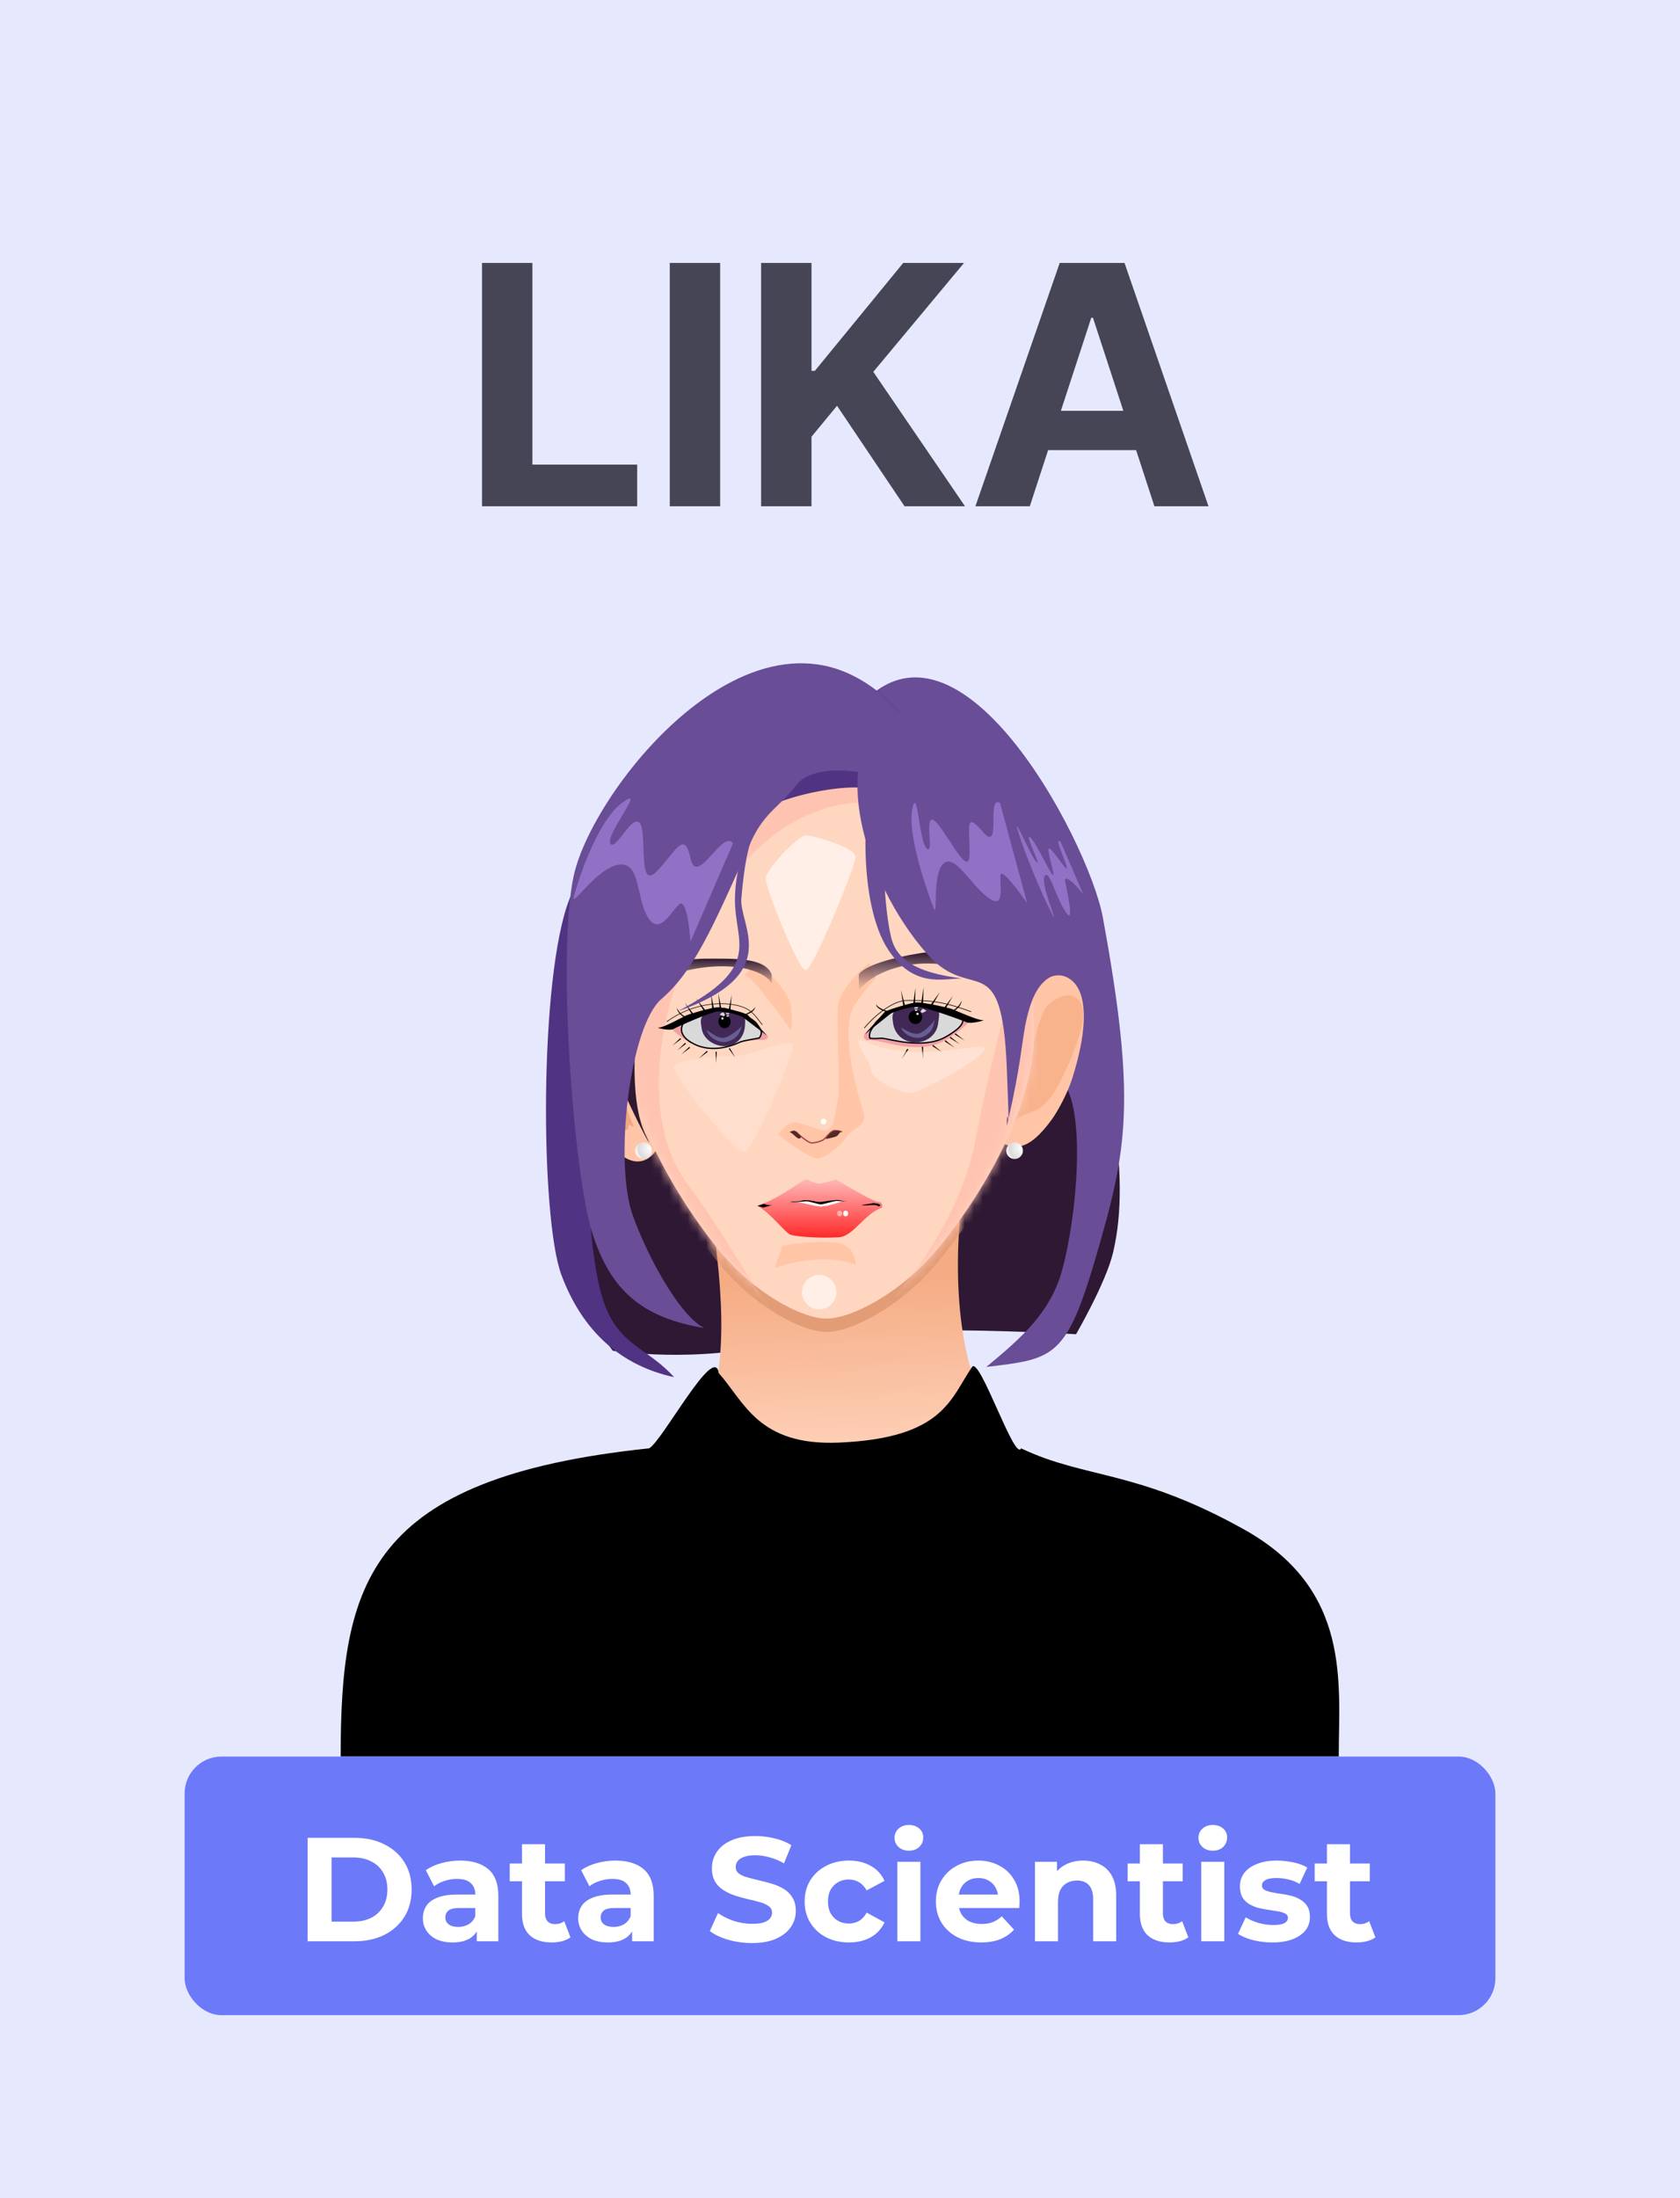 <svg width="182" height="238" viewBox="0 0 182 238" fill="none" xmlns="http://www.w3.org/2000/svg">
<rect width="182" height="238" fill="#E6E9FE"/>
<path d="M52.219 54.815H69.029V50.303H57.677V28.472H52.219V54.815ZM78.016 28.472H72.559V54.815H78.016V28.472ZM82.455 54.815H87.913V47.283L90.678 43.935L97.992 54.815H104.541L94.608 40.261L104.432 28.472H97.846L88.277 40.151H87.913V28.472H82.455V54.815ZM111.563 54.815L113.546 48.738H123.079L125.062 54.815H130.92L121.824 28.472H114.801L105.669 54.815H111.563ZM114.929 44.481L118.222 34.403H118.403L121.696 44.481H114.929Z" fill="#464555"/>
<path d="M66.4 146.253C66.4 146.253 54.004 131.865 62.367 95.763C76.361 88.159 115.413 88.629 116.571 95.762C119.979 116.75 122.645 126.854 120.585 135.607C119.816 138.877 116.571 144.462 116.571 144.462C116.571 144.462 93.106 143.038 84.421 145.347C75.603 147.691 66.4 146.253 66.4 146.253Z" fill="#2E1833"/>
<path d="M76.529 125.644C85.044 122.907 105.594 119.649 104.864 124.759C104.483 127.421 102.617 137.865 104.864 147.116C106.928 155.619 114.601 162.833 125.891 165.932C120.52 168.764 103.768 187.021 88.705 186.076C69.626 184.878 52.319 163.94 53.951 163.94C55.566 163.94 75.105 160.663 77.413 150.658C79.278 142.574 77.045 132.835 76.529 125.644Z" fill="url(#paint0_linear_1504_16155)"/>
<mask id="mask0_1504_16155" style="mask-type:alpha" maskUnits="userSpaceOnUse" x="53" y="122" width="73" height="65">
<path d="M76.537 125.644C85.052 122.907 105.601 119.649 104.871 124.759C104.491 127.421 102.625 137.865 104.871 147.116C106.936 155.619 114.609 162.833 125.899 165.932C120.527 168.764 103.776 187.021 88.713 186.076C69.634 184.878 52.327 163.94 53.958 163.94C55.574 163.94 75.113 160.663 77.421 150.658C79.285 142.574 77.053 132.835 76.537 125.644Z" fill="url(#paint1_linear_1504_16155)"/>
</mask>
<g mask="url(#mask0_1504_16155)">
<path d="M112.026 113.467C112.026 120.548 107.296 129.798 101.493 136.771C97.628 141.416 92.256 144.214 89.548 144.214C86.839 144.214 81.654 141.435 77.867 136.771C71.993 129.536 67.18 119.717 67.18 112.19C67.18 94.042 75.765 79.824 89.548 79.824C103.33 79.824 112.026 95.319 112.026 113.467Z" fill="#E29C76"/>
</g>
<path d="M134.779 165.601C123.101 159.083 117.602 160.142 110.62 156.816C109.934 158.312 106.122 146.819 105.307 148.004C102.964 151.411 102.251 155.702 90.918 156.194C82.11 156.577 80.639 151.752 77.858 148.668C77.415 145.347 71.719 156.111 70.311 156.816C39.792 160.007 36.906 171.447 36.906 190.186H145.031C145.031 182.243 146.457 172.119 134.779 165.601Z" fill="black"/>
<ellipse rx="4.899" ry="10.608" transform="matrix(-0.847 0.531 0.269 0.963 67.346 115.212)" fill="#FFC5A6"/>
<path d="M95.302 85.646C94.379 83.908 96.75 79.038 98.052 76.82C107.591 67.993 114.653 96.306 117.98 100.651C121.306 104.997 117.164 106.456 115.569 106.049C114.824 105.859 114.57 108.922 113.94 112.024C113.221 115.566 110.646 120.986 110.646 120.986C110.646 120.986 111.936 107.475 110.646 102.858C109.356 98.241 96.456 87.819 95.302 85.646Z" fill="#2E1833"/>
<path d="M110.798 93.09C108.757 90.628 102.874 88.204 101.082 87.458C99.289 86.712 96.788 84.871 94.898 85.629L91.799 78.196C102.716 61.978 117.924 90.916 119.468 99.304C123.14 119.254 122.081 124.539 118.803 135.828C115.526 147.118 114.196 147.118 106.853 148.003C110.584 144.904 113.754 142.186 115.041 137.599C116.649 131.865 117.731 119.998 115.041 117.013C112.351 114.027 116.078 99.458 110.798 93.09Z" fill="#694D97"/>
<path d="M116.151 116.792C115.669 118.304 114.618 120.29 113.938 121.219C112.087 123.748 110.552 124.696 108.847 123.876C106.514 122.754 106.303 119.578 108.097 113.955C109.89 108.332 113.234 104.683 115.567 105.804C117.899 106.926 117.945 111.169 116.151 116.792Z" fill="#FFC5A6"/>
<path d="M111.954 120.332C113.789 119.646 114.844 117.186 115.649 115.448C116.023 114.639 117.756 110.741 117.265 109.042C116.912 107.822 115.649 107.05 113.594 108.742C112.929 109.142 111.774 112.775 111.732 115.019C111.691 117.264 109.141 121.798 109.739 121.439C111.001 120.68 110.118 121.017 111.954 120.332Z" fill="#F8B38D"/>
<path d="M63.743 115.281C63.205 113.881 63.162 107.986 64.977 108.658C65.487 109.073 67.325 115.627 67.453 117.862C67.582 120.097 69.004 122.362 68.545 121.989C67.575 121.202 68.682 122.892 67.29 122.163C65.898 121.434 64.415 117.031 63.743 115.281Z" fill="#EFA882"/>
<path d="M112.018 112.023C112.018 119.104 107.289 128.354 101.486 135.327C97.62 139.972 92.248 142.771 89.54 142.771C86.832 142.771 81.647 139.991 77.859 135.327C71.985 128.092 67.172 118.274 67.172 110.747C67.172 92.599 75.757 78.381 89.54 78.381C103.322 78.381 112.018 93.876 112.018 112.023Z" fill="#FFD6C0"/>
<mask id="mask1_1504_16155" style="mask-type:alpha" maskUnits="userSpaceOnUse" x="67" y="78" width="46" height="65">
<path d="M112.018 112.02C112.018 119.1 107.289 128.35 101.486 135.323C97.62 139.968 92.248 142.767 89.54 142.767C86.832 142.767 81.647 139.987 77.859 135.323C71.985 128.088 67.172 118.27 67.172 110.743C67.172 92.595 75.757 78.377 89.54 78.377C103.322 78.377 112.018 93.872 112.018 112.02Z" fill="#FFD6C0"/>
</mask>
<g mask="url(#mask1_1504_16155)">
<g filter="url(#filter0_f_1504_16155)">
<path d="M86.822 144.483C84.242 144.754 79.016 134.084 74.635 128.425C66.488 117.901 74.771 94.375 86.822 88.57C94.349 84.945 98.093 88.095 100.402 90.539C102.158 89.586 100.56 84.57 100.402 83.512C99.702 83.701 95.508 77.721 88.18 78.012C79.751 78.348 68.063 84.992 67.54 85.82C66.318 87.755 68.117 131.209 70.018 136.267C71.919 141.325 84.887 149.235 91.439 149.914C97.991 150.593 105.935 142.14 109.194 139.017C111.801 136.518 112.929 117.222 113.166 107.887L110.688 99.264C110.507 104.186 107.218 114.907 105.698 123.299C103.797 133.789 95.004 143.226 92.254 144.483C89.504 145.739 89.403 144.211 86.822 144.483Z" fill="#FFC4B1"/>
</g>
</g>
<path d="M69.898 122.777C68.341 119.519 68.685 113.386 69.052 110.727C67.889 110.641 65.619 111.039 65.848 113.315C66.134 116.159 71.843 126.85 69.898 122.777Z" fill="#2E1833"/>
<path d="M85.684 108.952C85.528 107.518 83.243 105.202 82.12 104.223C81.458 104.698 80.289 105.67 80.911 105.756C81.533 105.842 84.352 109.651 85.684 111.544C85.749 111.278 85.839 110.386 85.684 108.952Z" fill="#FFC5A6"/>
<path d="M91.602 134.878C90.385 134.103 86.176 134.613 84.71 134.878C84.667 135.692 83.587 137.495 84.167 137.254C85.796 136.575 89.972 135.76 92.738 136.974C92.571 136.757 92.818 135.652 91.602 134.878Z" fill="#FFC5A6"/>
<path d="M90.761 109.096C90.863 107.276 93.07 105.118 94.161 104.266L94.888 105.916C94.752 105.983 94.109 106.648 92.621 108.774C90.761 111.43 93.113 119.119 93.562 120.488C94.011 121.856 92.185 122.245 91.586 123.211C90.987 124.177 89.521 125.244 88.709 125.425C88.058 125.57 85.393 123.842 84.281 122.768C84.752 122.393 85.269 121.615 85.971 121.534C86.848 121.434 88.793 122.541 89.585 122.38C90.376 122.219 90.504 120.307 90.761 119.119C91.017 117.932 90.632 111.37 90.761 109.096Z" fill="#FFC5A6"/>
<path d="M86.234 122.549C86.416 122.767 87.552 123.745 87.915 123.745C88.36 123.745 88.769 123.618 89.154 123.432C89.358 123.332 89.847 122.674 90.079 122.549C90.325 122.416 90.26 122.4 90.604 122.418C90.879 122.433 91.123 122.512 91.211 122.549" stroke="#A0464E" stroke-width="0.143"/>
<path d="M85.51 122.591C85.49 122.601 85.47 122.61 85.453 122.618C85.47 122.603 85.49 122.594 85.51 122.591C85.694 122.498 85.997 122.319 86.2 122.482C86.426 122.663 86.698 122.944 86.781 123.08C86.776 123.118 86.705 123.342 86.466 123.251C86.191 123.147 85.747 122.545 85.51 122.591Z" fill="#532929"/>
<path d="M90.148 122.536C90.45 122.319 90.982 122.445 91.211 122.536C90.939 122.468 90.928 122.932 90.53 123.067C90.211 123.175 89.447 123.347 89.44 123.301C89.551 123.139 89.847 122.752 90.148 122.536Z" fill="#532929"/>
<path d="M93.039 107.296V105.49C93.703 104.584 96.36 103.728 99.728 103.195C103.096 102.661 106.943 104.683 109.036 106.255L109.045 106.267C109.416 106.773 109.67 107.12 109.036 106.768C100.315 101.928 94.117 105.45 93.039 107.296Z" fill="url(#paint2_linear_1504_16155)"/>
<path d="M83.602 106.474V105.503C82.855 103.661 79.618 103.797 76.506 103.797C73.247 103.797 71.064 104.926 69.158 106.474C68.816 106.979 68.55 107.28 69.158 106.979C76.744 103.228 82.62 104.656 83.602 106.474Z" fill="url(#paint3_linear_1504_16155)"/>
<ellipse cx="109.914" cy="124.586" rx="0.904" ry="0.904" transform="rotate(1.806 109.914 124.586)" fill="url(#paint4_radial_1504_16155)"/>
<ellipse cx="69.719" cy="124.586" rx="0.904" ry="0.904" transform="rotate(1.806 69.719 124.586)" fill="url(#paint5_radial_1504_16155)"/>
<path d="M97.872 109.095C96.534 109.245 94.542 111.138 93.668 112.043C93.388 112.324 93.837 112.661 94.016 112.635C95.51 112.413 99.576 114.627 102.935 112.324C103.704 111.778 105.15 110.686 104.789 110.686C104.427 110.686 101.624 109.439 100.268 108.815C99.951 108.768 99.029 108.759 97.872 109.095Z" fill="#F29FA6"/>
<path d="M99.995 114.629L99.859 113.366C99.968 113.291 99.995 113.334 99.995 113.366V114.629Z" fill="black"/>
<path d="M102.066 113.928L101.016 113.269C101.025 113.135 101.075 113.139 101.099 113.158L102.066 113.928Z" fill="black"/>
<path d="M103.41 113.424L102.36 112.765C102.369 112.631 102.419 112.635 102.442 112.654L103.41 113.424Z" fill="black"/>
<path d="M103.957 113.048L102.907 112.388C102.915 112.254 102.965 112.258 102.989 112.277L103.957 113.048Z" fill="black"/>
<path d="M104.504 112.669L103.454 112.01C103.462 111.875 103.512 111.879 103.536 111.898L104.504 112.669Z" fill="black"/>
<path d="M97.675 114.683L98.274 113.573C98.404 113.577 98.402 113.629 98.384 113.654L97.675 114.683Z" fill="black"/>
<path d="M94.928 108.721C94.964 109.02 95.727 109.345 96.103 109.469L95.968 109.516C95.787 109.516 94.836 109.142 94.928 108.721Z" fill="black"/>
<path d="M104.149 108.346C104.116 108.663 103.59 109.24 103.244 109.372L103.368 109.422C103.534 109.422 104.233 108.792 104.149 108.346Z" fill="black"/>
<path d="M95.519 112.413C95.091 112.413 94.858 112.491 94.24 112.413C94.028 111.749 94.63 111.199 94.811 110.825C94.992 110.451 95.806 109.936 96.258 109.562C96.71 109.188 99.151 108.72 99.739 108.673C100.209 108.636 103.083 109.51 104.078 109.978C104.575 110.445 104.419 111.158 102.43 112.281C99.944 113.684 96.16 112.413 95.519 112.413Z" fill="#D9D9D9" stroke="black" stroke-width="0.143"/>
<path d="M101.635 110.787C101.498 112.022 100.433 112.861 99.173 112.861C97.912 112.861 96.934 112.022 96.751 110.787C96.568 109.551 96.616 109.242 99.173 108.58C102.23 108.977 101.771 109.551 101.635 110.787Z" fill="#412856"/>
<ellipse cx="99.168" cy="110.125" rx="0.73" ry="0.75" fill="black"/>
<path d="M99.085 109.2L99.039 109.068L99.45 109.023L99.404 109.2H99.085Z" fill="#D9D9D9"/>
<path d="M99.162 109.462L99.07 109.285H99.39L99.344 109.462H99.162Z" fill="#D9D9D9"/>
<path d="M99.719 109.552L99.901 109.243C100.084 109.208 100.282 109.375 100.358 109.464L99.901 109.684L99.719 109.552Z" fill="#D9D9D9"/>
<ellipse cx="99.395" cy="109.773" rx="0.137" ry="0.132" fill="#D9D9D9"/>
<g filter="url(#filter1_f_1504_16155)">
<path d="M99.729 111.832C99.035 112.193 98.128 111.509 97.594 111.251C97.927 112.09 99.195 112.599 99.929 112.283C101.13 111.767 101.13 110.971 101.264 110.412C101.152 110.649 100.423 111.47 99.729 111.832Z" fill="#8E96CC" fill-opacity="0.5"/>
</g>
<path d="M95.885 109.516L93.625 112.042C94.439 111.387 96.138 110.021 96.428 109.796C96.789 109.516 98.552 109.001 99.366 109.001C100.18 109.001 104.203 110.451 104.7 110.685C105.198 110.919 106.961 110.405 106.463 110.451C105.966 110.498 103.661 109.469 103.209 109.282C102.757 109.095 100.089 108.533 99.366 108.533C98.787 108.533 96.624 109.204 95.885 109.516Z" fill="black"/>
<path d="M97.873 109L97.602 107.223L98.054 108.907L97.873 109Z" fill="black"/>
<path d="M98.923 108.739L99.18 106.959L99.123 108.706L98.923 108.739Z" fill="black"/>
<path d="M99.798 108.677L100.055 106.896L99.998 108.644L99.798 108.677Z" fill="black"/>
<path d="M100.78 108.839L101.828 107.402L100.971 108.909L100.78 108.839Z" fill="black"/>
<path d="M102.179 109.269L103.227 107.832L102.369 109.338L102.179 109.269Z" fill="black"/>
<path d="M93.625 111.31C94.478 110.257 96.592 108.322 98.25 108.322C100.317 108.322 101.858 108.288 105.204 109.544" stroke="black" stroke-width="0.068"/>
<path d="M79.126 109.528C80.353 109.606 82.268 111.337 83.112 112.168C83.382 112.426 82.845 112.591 82.681 112.6C82.549 112.607 77.294 112.802 74.683 112.899C73.954 112.409 72.579 111.426 72.908 111.408C73.238 111.39 75.726 110.045 76.928 109.375C77.214 109.314 78.054 109.26 79.126 109.528Z" fill="#F29FA6"/>
<path d="M77.586 115.129L77.643 113.901C77.54 113.834 77.518 113.878 77.519 113.908L77.586 115.129Z" fill="black"/>
<path d="M75.722 114.594L76.644 113.905C76.629 113.775 76.584 113.782 76.563 113.801L75.722 114.594Z" fill="black"/>
<path d="M73.816 114.156L74.738 113.467C74.723 113.338 74.678 113.344 74.657 113.364L73.816 114.156Z" fill="black"/>
<path d="M73.371 113.723L74.293 113.034C74.278 112.904 74.232 112.911 74.212 112.93L73.371 113.723Z" fill="black"/>
<path d="M72.847 113.207L73.769 112.518C73.754 112.388 73.709 112.395 73.688 112.415L72.847 113.207Z" fill="black"/>
<path d="M79.673 114.536L79.07 113.492C78.951 113.503 78.956 113.553 78.974 113.577L79.673 114.536Z" fill="black"/>
<path d="M81.776 109.022C81.758 109.313 81.081 109.664 80.744 109.804L80.87 109.842C81.035 109.833 81.881 109.424 81.776 109.022Z" fill="black"/>
<path d="M73.35 109.115C73.397 109.42 73.907 109.952 74.229 110.062L74.118 110.116C73.967 110.124 73.297 109.55 73.35 109.115Z" fill="black"/>
<path d="M80.284 112.786C80.512 112.706 81.693 112.485 82.255 112.385C82.798 111.684 82.192 111.213 82.008 110.887C81.824 110.561 81.054 110.141 80.621 109.829C80.189 109.516 77.931 109.219 77.39 109.207C76.958 109.197 75.074 110.13 74.186 110.599C73.753 111.042 73.357 112.155 75.233 113.061C77.579 114.193 79.999 112.885 80.284 112.786Z" fill="#D9D9D9" stroke="black" stroke-width="0.144"/>
<path d="M76.018 111.381C76.207 112.577 77.487 113.326 78.624 113.264C79.762 113.202 80.6 112.338 80.7 111.127C80.799 109.915 80.741 109.617 78.398 109.099C75.659 109.635 75.829 110.186 76.018 111.381Z" fill="#412856"/>
<g filter="url(#filter2_f_1504_16155)">
<path d="M78.655 112.31C77.906 112.603 77.059 111.827 76.545 111.516C76.789 112.389 78.023 113.025 78.807 112.782C80.09 112.384 80.181 111.587 80.38 111.04C80.24 111.266 79.403 112.017 78.655 112.31Z" fill="#8E96CC" fill-opacity="0.5"/>
</g>
<ellipse rx="0.66" ry="0.731" transform="matrix(-0.999 0.054 0.054 0.999 78.49 110.6)" fill="black"/>
<path d="M78.984 109.819L79.018 109.687L78.645 109.665L78.695 109.834L78.984 109.819Z" fill="#D9D9D9"/>
<path d="M78.911 110.082L78.984 109.906L78.696 109.922L78.747 110.091L78.911 110.082Z" fill="#D9D9D9"/>
<path d="M78.556 109.913L78.375 109.621C78.208 109.596 78.038 109.769 77.974 109.858L78.398 110.05L78.556 109.913Z" fill="#D9D9D9"/>
<ellipse rx="0.124" ry="0.129" transform="matrix(-0.999 0.054 0.054 0.999 78.266 110.268)" fill="#D9D9D9"/>
<path d="M80.953 109.837L83.145 112.167C82.37 111.574 80.749 110.338 80.474 110.135C80.129 109.882 78.496 109.472 77.755 109.512C77.013 109.552 73.424 111.154 72.983 111.404C72.542 111.655 70.909 111.245 71.365 111.266C71.82 111.286 73.867 110.177 74.269 109.974C74.671 109.771 77.071 109.096 77.73 109.06C78.257 109.031 80.264 109.572 80.953 109.837Z" fill="black"/>
<path d="M79.112 109.439L79.266 107.707L78.942 109.357L79.112 109.439Z" fill="black"/>
<path d="M78.148 109.239L77.82 107.531L77.964 109.217L78.148 109.239Z" fill="black"/>
<path d="M77.343 109.222L77.016 107.514L77.159 109.2L77.343 109.222Z" fill="black"/>
<path d="M76.444 109.426L75.414 108.09L76.274 109.503L76.444 109.426Z" fill="black"/>
<path d="M75.218 109.911L74.188 108.574L75.048 109.988L75.218 109.911Z" fill="black"/>
<path d="M82.587 110.953C82.038 110.329 81.618 109.408 80.341 108.992C78.324 108.335 75.026 108.591 72.222 110.624" stroke="black" stroke-width="0.063"/>
<path d="M87.432 127.698C87.115 127.52 84.711 129.679 82.055 130.564C83.487 131.321 85.085 133.511 85.65 133.688C86.357 133.91 88.761 134.076 90.825 133.966C92.477 133.877 93.566 131.45 95.547 130.748C95.604 130.545 95.604 130.138 95.151 130.138C94.699 130.138 91.89 128.511 90.542 127.698C90.062 127.846 89.032 128.142 88.761 128.142C88.421 128.142 87.828 127.92 87.432 127.698Z" fill="url(#paint6_linear_1504_16155)"/>
<path d="M87.588 130.045C87.374 129.989 86.175 130.068 85.602 130.115C86.55 130.068 88.211 130.583 88.507 130.583C88.744 130.583 88.883 130.646 88.922 130.677C88.972 130.646 89.136 130.583 89.397 130.583C89.657 130.583 90.79 130.224 91.324 130.045C91.146 130.029 90.76 129.998 90.642 129.998C90.493 129.998 89.397 130.115 89.159 130.209C88.922 130.302 87.855 130.115 87.588 130.045Z" fill="white"/>
<path d="M94.49 130.281C94.353 130.324 93.653 130.422 93.32 130.466C93.634 130.572 94.204 130.466 94.604 130.466C95.003 130.466 95.06 130.571 95.146 130.598C95.231 130.624 95.345 130.598 95.345 130.466C95.345 130.334 94.661 130.229 94.49 130.281Z" fill="black"/>
<path d="M85.57 130.114C85.908 130.105 86.652 130.067 86.922 129.984C87.26 129.88 88.077 130.01 88.472 130.114C88.866 130.218 89.739 129.984 90.049 129.984C90.359 129.984 90.585 129.854 91.12 129.984C91.404 130.053 91.597 130.087 91.71 130.103C91.751 130.107 91.79 130.11 91.824 130.114C91.805 130.114 91.768 130.111 91.71 130.103C91.326 130.067 90.691 130.017 90.528 130.036C90.303 130.062 89.232 130.374 88.979 130.4C88.725 130.426 87.655 130.062 87.401 130.062C87.148 130.062 85.936 130.244 85.57 130.114Z" fill="black"/>
<path d="M82.055 130.565L82.719 130.344C82.719 130.362 82.827 130.34 82.942 130.407C83.085 130.491 83.829 130.519 83.629 130.519C83.469 130.519 82.932 130.668 82.684 130.743L82.055 130.565Z" fill="black"/>
<ellipse cx="90.963" cy="131.388" rx="0.268" ry="0.306" fill="white" fill-opacity="0.5"/>
<ellipse cx="91.612" cy="131.388" rx="0.268" ry="0.306" fill="white"/>
<path d="M73.029 92.094C75.656 89.631 83.23 87.206 85.538 86.459C87.845 85.712 92.474 84.784 94.907 85.542L97.488 77.191C83.433 60.964 64.862 89.303 61.701 97.311C58.381 105.723 58.532 131.918 60.819 138.041C63.106 144.165 67.268 147.856 73.029 149.11C70.084 145.864 67.124 145.731 65.467 141.141C63.396 135.404 62.826 118.981 66.289 115.994C69.752 113.006 66.232 98.466 73.029 92.094Z" fill="#513384"/>
<path d="M81.324 91.211C82.784 87.918 84.651 87.205 86.281 84.999C87.91 82.792 92.878 83.324 95.311 84.082L97.586 77.327C83.531 61.099 64.272 84.895 62.139 94.876C60.34 103.295 62.138 126.973 64.132 133.393C66.125 139.812 69.668 142.69 76.308 143.797C73.652 142.469 70.217 136.212 68.561 131.622C66.49 125.885 68.197 111.145 71.66 108.158C75.122 105.17 77.154 100.619 81.324 91.211Z" fill="#694D97"/>
<path d="M100.438 103.287C93.359 95.257 89.852 81.624 96.233 77.437C110.325 73.674 113.115 94.593 114.608 101.96C115.803 107.853 112.617 103.057 111.066 111.035C110.713 112.853 110.517 115.662 109.245 121.158C109.241 121.2 109.236 121.218 109.231 121.218C109.18 121.436 109.128 121.657 109.074 121.882C109.074 120.135 109.184 121.223 109.231 121.218C109.235 121.198 109.24 121.178 109.245 121.158C109.266 120.895 109.236 119.681 109.074 115.684C108.527 102.195 105.293 108.795 100.438 103.287Z" fill="#694D97"/>
<path d="M79.62 97.358C79.673 91.588 82.939 86.931 84.277 84.867L85.833 85.53C81.849 88.85 80.963 89.957 80.313 97.276C80.053 100.2 84.947 105.502 73.436 109.486C82.733 104.616 79.576 102.091 79.62 97.358Z" fill="#694D97"/>
<ellipse cx="89.22" cy="121.432" rx="0.306" ry="0.306" fill="white"/>
<g filter="url(#filter3_f_1504_16155)">
<ellipse cx="88.742" cy="139.9" rx="1.867" ry="1.867" fill="white" fill-opacity="0.6"/>
</g>
<g filter="url(#filter4_f_1504_16155)">
<path d="M85.926 113.215C85.926 114.246 81.628 124.724 80.597 124.724C79.565 124.724 72.992 116.623 72.992 115.592C72.992 114.561 78.954 114.336 79.986 114.336C81.017 114.336 85.926 112.184 85.926 113.215Z" fill="white" fill-opacity="0.2"/>
</g>
<g filter="url(#filter5_f_1504_16155)">
<path d="M92.685 92.774C92.685 93.805 88.056 105.057 87.279 105.057C86.503 105.057 82.945 96.183 82.945 95.151C82.945 94.12 86.503 90.447 87.279 90.447C88.056 90.447 92.685 91.742 92.685 92.774Z" fill="white" fill-opacity="0.6"/>
</g>
<g filter="url(#filter6_f_1504_16155)">
<path d="M106.661 113.557C106.661 114.588 99.613 118.343 98.582 118.343C97.55 118.343 94.338 116.862 94.338 115.831C94.338 114.8 92.221 112.572 93.252 112.572C99.26 115.492 106.661 112.526 106.661 113.557Z" fill="white" fill-opacity="0.3"/>
</g>
<path d="M74.801 101.958L79.407 91.316C78.301 89.704 75.476 96.15 74.801 92.927C74.125 89.704 73.143 92.356 71.085 94.404C69.028 96.452 70.164 89.906 69.273 89.067C68.383 88.227 66.633 92.289 66.111 91.316C65.588 90.342 70.164 84.87 67.4 86.918C64.636 88.966 62.579 95.512 62.18 97.023C61.781 98.534 64.508 94.069 66.965 93.632C69.421 93.196 68.874 97.124 70.164 99.272C71.454 101.421 72.713 98.635 73.603 97.896C74.316 97.305 74.698 100.358 74.801 101.958Z" fill="#9171C5"/>
<path d="M111.274 97.794L108.337 86.947C106.816 85.974 108.575 92.556 106.45 90.04C104.325 87.523 105.156 90.165 105.023 92.687C104.889 95.209 102.07 89.166 101.091 88.776C100.111 88.386 101.237 92.523 100.406 91.881C99.574 91.239 99.38 84.843 98.826 87.626C98.271 90.41 100.541 96.795 101.11 98.24C101.678 99.685 100.92 94.839 102.153 93.553C103.385 92.267 105.156 95.842 107.073 97.208C108.99 98.575 108.253 95.715 108.39 94.75C108.499 93.979 110.358 96.458 111.274 97.794Z" fill="#9171C5"/>
<path d="M117.37 96.87L114.921 91.185C113.731 90.006 116.844 95.97 114.921 93.328C112.998 90.686 113.569 92.075 114.05 94.214C114.531 96.354 112.327 91.228 111.614 90.672C110.9 90.116 112.953 94.067 112.278 93.328C111.602 92.589 109.63 87.818 110.287 90.008C110.951 92.222 112.941 97.091 114.048 99.084C114.793 100.425 112.664 95.708 113.163 94.878C113.661 94.048 114.271 96.87 115.377 98.641C116.553 100.523 115.506 96.178 115.377 95.379C115.273 94.739 116.263 95.379 117.37 96.87Z" fill="#9171C5"/>
<path d="M96.234 102.843C92.853 97.746 93.481 85.986 94.907 83.364L97.315 83.902C94.907 87.791 95.768 99.251 96.677 101.958C97.586 104.665 100.881 105.5 104.203 105.943C102.202 105.943 99.006 107.025 96.234 102.843Z" fill="#694D97"/>
<rect x="20" y="190.186" width="142" height="28" rx="4" fill="#6C79F9"/>
<path d="M33.328 210.186V198.986H38.416C39.632 198.986 40.704 199.22 41.632 199.69C42.56 200.148 43.285 200.794 43.808 201.626C44.331 202.458 44.592 203.444 44.592 204.586C44.592 205.716 44.331 206.703 43.808 207.546C43.285 208.378 42.56 209.028 41.632 209.498C40.704 209.956 39.632 210.186 38.416 210.186H33.328ZM35.92 208.058H38.288C39.035 208.058 39.68 207.919 40.224 207.642C40.779 207.354 41.205 206.948 41.504 206.426C41.813 205.903 41.968 205.29 41.968 204.586C41.968 203.871 41.813 203.258 41.504 202.746C41.205 202.223 40.779 201.823 40.224 201.546C39.68 201.258 39.035 201.114 38.288 201.114H35.92V208.058ZM51.651 210.186V208.506L51.491 208.138V205.13C51.491 204.596 51.325 204.18 50.995 203.882C50.675 203.583 50.179 203.434 49.507 203.434C49.048 203.434 48.595 203.508 48.147 203.658C47.709 203.796 47.336 203.988 47.027 204.234L46.131 202.49C46.6 202.159 47.165 201.903 47.827 201.722C48.488 201.54 49.16 201.45 49.843 201.45C51.155 201.45 52.173 201.759 52.899 202.378C53.624 202.996 53.987 203.962 53.987 205.274V210.186H51.651ZM49.027 210.314C48.355 210.314 47.779 210.202 47.299 209.978C46.819 209.743 46.451 209.428 46.195 209.034C45.939 208.639 45.811 208.196 45.811 207.706C45.811 207.194 45.933 206.746 46.179 206.362C46.435 205.978 46.835 205.679 47.379 205.466C47.923 205.242 48.632 205.13 49.507 205.13H51.795V206.586H49.779C49.192 206.586 48.787 206.682 48.563 206.874C48.349 207.066 48.243 207.306 48.243 207.594C48.243 207.914 48.365 208.17 48.611 208.362C48.867 208.543 49.213 208.634 49.651 208.634C50.067 208.634 50.44 208.538 50.771 208.346C51.101 208.143 51.341 207.85 51.491 207.466L51.875 208.618C51.693 209.172 51.363 209.594 50.883 209.882C50.403 210.17 49.784 210.314 49.027 210.314ZM59.766 210.314C58.752 210.314 57.963 210.058 57.398 209.546C56.832 209.023 56.55 208.25 56.55 207.226V199.674H59.046V207.194C59.046 207.556 59.142 207.839 59.334 208.042C59.526 208.234 59.787 208.33 60.118 208.33C60.512 208.33 60.848 208.223 61.126 208.01L61.798 209.77C61.542 209.951 61.232 210.09 60.87 210.186C60.518 210.271 60.15 210.314 59.766 210.314ZM55.222 203.69V201.77H61.19V203.69H55.222ZM68.479 210.186V208.506L68.319 208.138V205.13C68.319 204.596 68.153 204.18 67.823 203.882C67.503 203.583 67.007 203.434 66.335 203.434C65.876 203.434 65.423 203.508 64.975 203.658C64.537 203.796 64.164 203.988 63.855 204.234L62.959 202.49C63.428 202.159 63.993 201.903 64.655 201.722C65.316 201.54 65.988 201.45 66.671 201.45C67.983 201.45 69.001 201.759 69.727 202.378C70.452 202.996 70.815 203.962 70.815 205.274V210.186H68.479ZM65.855 210.314C65.183 210.314 64.607 210.202 64.127 209.978C63.647 209.743 63.279 209.428 63.023 209.034C62.767 208.639 62.639 208.196 62.639 207.706C62.639 207.194 62.761 206.746 63.007 206.362C63.263 205.978 63.663 205.679 64.207 205.466C64.751 205.242 65.46 205.13 66.335 205.13H68.623V206.586H66.607C66.02 206.586 65.615 206.682 65.391 206.874C65.177 207.066 65.071 207.306 65.071 207.594C65.071 207.914 65.194 208.17 65.439 208.362C65.695 208.543 66.041 208.634 66.479 208.634C66.895 208.634 67.268 208.538 67.599 208.346C67.93 208.143 68.169 207.85 68.319 207.466L68.703 208.618C68.522 209.172 68.191 209.594 67.711 209.882C67.231 210.17 66.612 210.314 65.855 210.314ZM81.461 210.378C80.565 210.378 79.707 210.26 78.885 210.026C78.064 209.78 77.403 209.466 76.901 209.082L77.781 207.13C78.261 207.471 78.826 207.754 79.477 207.978C80.138 208.191 80.805 208.298 81.477 208.298C81.989 208.298 82.4 208.25 82.709 208.154C83.029 208.047 83.264 207.903 83.413 207.722C83.562 207.54 83.637 207.332 83.637 207.098C83.637 206.799 83.52 206.564 83.285 206.394C83.05 206.212 82.741 206.068 82.357 205.962C81.973 205.844 81.546 205.738 81.077 205.642C80.618 205.535 80.154 205.407 79.685 205.258C79.227 205.108 78.805 204.916 78.421 204.682C78.037 204.447 77.722 204.138 77.477 203.754C77.243 203.37 77.125 202.879 77.125 202.282C77.125 201.642 77.296 201.06 77.637 200.538C77.989 200.004 78.512 199.583 79.205 199.274C79.909 198.954 80.789 198.794 81.845 198.794C82.549 198.794 83.243 198.879 83.925 199.05C84.608 199.21 85.21 199.455 85.733 199.786L84.933 201.754C84.41 201.455 83.888 201.236 83.365 201.098C82.843 200.948 82.331 200.874 81.829 200.874C81.328 200.874 80.917 200.932 80.597 201.05C80.277 201.167 80.048 201.322 79.909 201.514C79.77 201.695 79.701 201.908 79.701 202.154C79.701 202.442 79.819 202.676 80.053 202.858C80.288 203.028 80.597 203.167 80.981 203.274C81.365 203.38 81.787 203.487 82.245 203.594C82.715 203.7 83.178 203.823 83.637 203.962C84.106 204.1 84.533 204.287 84.917 204.522C85.301 204.756 85.611 205.066 85.845 205.45C86.091 205.834 86.213 206.319 86.213 206.906C86.213 207.535 86.037 208.111 85.685 208.634C85.333 209.156 84.805 209.578 84.101 209.898C83.408 210.218 82.528 210.378 81.461 210.378ZM91.968 210.314C91.04 210.314 90.214 210.127 89.488 209.754C88.763 209.37 88.192 208.842 87.776 208.17C87.371 207.498 87.168 206.735 87.168 205.882C87.168 205.018 87.371 204.255 87.776 203.594C88.192 202.922 88.763 202.399 89.488 202.026C90.214 201.642 91.04 201.45 91.968 201.45C92.875 201.45 93.664 201.642 94.336 202.026C95.008 202.399 95.504 202.938 95.824 203.642L93.888 204.682C93.664 204.276 93.382 203.978 93.04 203.786C92.71 203.594 92.347 203.498 91.952 203.498C91.526 203.498 91.142 203.594 90.8 203.786C90.459 203.978 90.187 204.25 89.984 204.602C89.792 204.954 89.696 205.38 89.696 205.882C89.696 206.383 89.792 206.81 89.984 207.162C90.187 207.514 90.459 207.786 90.8 207.978C91.142 208.17 91.526 208.266 91.952 208.266C92.347 208.266 92.71 208.175 93.04 207.994C93.382 207.802 93.664 207.498 93.888 207.082L95.824 208.138C95.504 208.831 95.008 209.37 94.336 209.754C93.664 210.127 92.875 210.314 91.968 210.314ZM97.215 210.186V201.578H99.71V210.186H97.215ZM98.463 200.378C98.004 200.378 97.63 200.244 97.343 199.978C97.055 199.711 96.91 199.38 96.91 198.986C96.91 198.591 97.055 198.26 97.343 197.994C97.63 197.727 98.004 197.594 98.463 197.594C98.921 197.594 99.294 197.722 99.582 197.978C99.871 198.223 100.015 198.543 100.015 198.938C100.015 199.354 99.871 199.7 99.582 199.978C99.305 200.244 98.932 200.378 98.463 200.378ZM106.299 210.314C105.318 210.314 104.454 210.122 103.707 209.738C102.971 209.354 102.4 208.831 101.995 208.17C101.59 207.498 101.387 206.735 101.387 205.882C101.387 205.018 101.584 204.255 101.979 203.594C102.384 202.922 102.934 202.399 103.627 202.026C104.32 201.642 105.104 201.45 105.979 201.45C106.822 201.45 107.579 201.631 108.251 201.994C108.934 202.346 109.472 202.858 109.867 203.53C110.262 204.191 110.459 204.986 110.459 205.914C110.459 206.01 110.454 206.122 110.443 206.25C110.432 206.367 110.422 206.479 110.411 206.586H103.419V205.13H109.099L108.139 205.562C108.139 205.114 108.048 204.724 107.867 204.394C107.686 204.063 107.435 203.807 107.115 203.626C106.795 203.434 106.422 203.338 105.995 203.338C105.568 203.338 105.19 203.434 104.859 203.626C104.539 203.807 104.288 204.068 104.107 204.41C103.926 204.74 103.835 205.135 103.835 205.594V205.978C103.835 206.447 103.936 206.863 104.139 207.226C104.352 207.578 104.646 207.85 105.019 208.042C105.403 208.223 105.851 208.314 106.363 208.314C106.822 208.314 107.222 208.244 107.563 208.106C107.915 207.967 108.235 207.759 108.523 207.482L109.851 208.922C109.456 209.37 108.96 209.716 108.363 209.962C107.766 210.196 107.078 210.314 106.299 210.314ZM117.353 201.45C118.035 201.45 118.643 201.588 119.177 201.866C119.721 202.132 120.147 202.548 120.457 203.114C120.766 203.668 120.921 204.383 120.921 205.258V210.186H118.425V205.642C118.425 204.948 118.27 204.436 117.961 204.106C117.662 203.775 117.235 203.61 116.681 203.61C116.286 203.61 115.929 203.695 115.609 203.866C115.299 204.026 115.054 204.276 114.873 204.618C114.702 204.959 114.617 205.396 114.617 205.93V210.186H112.121V201.578H114.505V203.962L114.057 203.242C114.366 202.666 114.809 202.223 115.385 201.914C115.961 201.604 116.617 201.45 117.353 201.45ZM126.703 210.314C125.69 210.314 124.901 210.058 124.335 209.546C123.77 209.023 123.487 208.25 123.487 207.226V199.674H125.983V207.194C125.983 207.556 126.079 207.839 126.271 208.042C126.463 208.234 126.725 208.33 127.055 208.33C127.45 208.33 127.786 208.223 128.063 208.01L128.735 209.77C128.479 209.951 128.17 210.09 127.807 210.186C127.455 210.271 127.087 210.314 126.703 210.314ZM122.159 203.69V201.77H128.127V203.69H122.159ZM130.136 210.186V201.578H132.632V210.186H130.136ZM131.384 200.378C130.926 200.378 130.552 200.244 130.264 199.978C129.976 199.711 129.832 199.38 129.832 198.986C129.832 198.591 129.976 198.26 130.264 197.994C130.552 197.727 130.926 197.594 131.384 197.594C131.843 197.594 132.216 197.722 132.504 197.978C132.792 198.223 132.936 198.543 132.936 198.938C132.936 199.354 132.792 199.7 132.504 199.978C132.227 200.244 131.854 200.378 131.384 200.378ZM137.845 210.314C137.109 210.314 136.4 210.228 135.717 210.058C135.045 209.876 134.512 209.652 134.117 209.386L134.949 207.594C135.344 207.839 135.808 208.042 136.341 208.202C136.885 208.351 137.418 208.426 137.941 208.426C138.517 208.426 138.922 208.356 139.157 208.218C139.402 208.079 139.525 207.887 139.525 207.642C139.525 207.439 139.429 207.29 139.237 207.194C139.056 207.087 138.81 207.007 138.501 206.954C138.192 206.9 137.85 206.847 137.477 206.794C137.114 206.74 136.746 206.671 136.373 206.586C136 206.49 135.658 206.351 135.349 206.17C135.04 205.988 134.789 205.743 134.597 205.434C134.416 205.124 134.325 204.724 134.325 204.234C134.325 203.69 134.48 203.21 134.789 202.794C135.109 202.378 135.568 202.052 136.165 201.818C136.762 201.572 137.477 201.45 138.309 201.45C138.896 201.45 139.493 201.514 140.101 201.642C140.709 201.77 141.216 201.956 141.621 202.202L140.789 203.978C140.373 203.732 139.952 203.567 139.525 203.482C139.109 203.386 138.704 203.338 138.309 203.338C137.754 203.338 137.349 203.412 137.093 203.562C136.837 203.711 136.709 203.903 136.709 204.138C136.709 204.351 136.8 204.511 136.981 204.618C137.173 204.724 137.424 204.81 137.733 204.874C138.042 204.938 138.378 204.996 138.741 205.05C139.114 205.092 139.488 205.162 139.861 205.258C140.234 205.354 140.57 205.492 140.869 205.674C141.178 205.844 141.429 206.084 141.621 206.394C141.813 206.692 141.909 207.087 141.909 207.578C141.909 208.111 141.749 208.586 141.429 209.002C141.109 209.407 140.645 209.727 140.037 209.962C139.44 210.196 138.709 210.314 137.845 210.314ZM146.969 210.314C145.956 210.314 145.166 210.058 144.601 209.546C144.036 209.023 143.753 208.25 143.753 207.226V199.674H146.249V207.194C146.249 207.556 146.345 207.839 146.537 208.042C146.729 208.234 146.99 208.33 147.321 208.33C147.716 208.33 148.052 208.223 148.329 208.01L149.001 209.77C148.745 209.951 148.436 210.09 148.073 210.186C147.721 210.271 147.353 210.314 146.969 210.314ZM142.425 203.69V201.77H148.393V203.69H142.425Z" fill="white"/>
<defs>
<filter id="filter0_f_1504_16155" x="62.713" y="73.575" width="54.878" height="80.806" filterUnits="userSpaceOnUse" color-interpolation-filters="sRGB">
<feFlood flood-opacity="0" result="BackgroundImageFix"/>
<feBlend mode="normal" in="SourceGraphic" in2="BackgroundImageFix" result="shape"/>
<feGaussianBlur stdDeviation="2.214" result="effect1_foregroundBlur_1504_16155"/>
</filter>
<filter id="filter1_f_1504_16155" x="97.466" y="110.284" width="3.928" height="2.221" filterUnits="userSpaceOnUse" color-interpolation-filters="sRGB">
<feFlood flood-opacity="0" result="BackgroundImageFix"/>
<feBlend mode="normal" in="SourceGraphic" in2="BackgroundImageFix" result="shape"/>
<feGaussianBlur stdDeviation="0.064" result="effect1_foregroundBlur_1504_16155"/>
</filter>
<filter id="filter2_f_1504_16155" x="76.411" y="110.905" width="4.108" height="2.065" filterUnits="userSpaceOnUse" color-interpolation-filters="sRGB">
<feFlood flood-opacity="0" result="BackgroundImageFix"/>
<feBlend mode="normal" in="SourceGraphic" in2="BackgroundImageFix" result="shape"/>
<feGaussianBlur stdDeviation="0.068" result="effect1_foregroundBlur_1504_16155"/>
</filter>
<filter id="filter3_f_1504_16155" x="84.159" y="135.317" width="9.166" height="9.166" filterUnits="userSpaceOnUse" color-interpolation-filters="sRGB">
<feFlood flood-opacity="0" result="BackgroundImageFix"/>
<feBlend mode="normal" in="SourceGraphic" in2="BackgroundImageFix" result="shape"/>
<feGaussianBlur stdDeviation="1.358" result="effect1_foregroundBlur_1504_16155"/>
</filter>
<filter id="filter4_f_1504_16155" x="71.634" y="111.578" width="15.653" height="14.505" filterUnits="userSpaceOnUse" color-interpolation-filters="sRGB">
<feFlood flood-opacity="0" result="BackgroundImageFix"/>
<feBlend mode="normal" in="SourceGraphic" in2="BackgroundImageFix" result="shape"/>
<feGaussianBlur stdDeviation="0.679" result="effect1_foregroundBlur_1504_16155"/>
</filter>
<filter id="filter5_f_1504_16155" x="76.156" y="83.658" width="23.321" height="28.189" filterUnits="userSpaceOnUse" color-interpolation-filters="sRGB">
<feFlood flood-opacity="0" result="BackgroundImageFix"/>
<feBlend mode="normal" in="SourceGraphic" in2="BackgroundImageFix" result="shape"/>
<feGaussianBlur stdDeviation="3.395" result="effect1_foregroundBlur_1504_16155"/>
</filter>
<filter id="filter6_f_1504_16155" x="90.253" y="109.856" width="19.127" height="11.203" filterUnits="userSpaceOnUse" color-interpolation-filters="sRGB">
<feFlood flood-opacity="0" result="BackgroundImageFix"/>
<feBlend mode="normal" in="SourceGraphic" in2="BackgroundImageFix" result="shape"/>
<feGaussianBlur stdDeviation="1.358" result="effect1_foregroundBlur_1504_16155"/>
</filter>
<linearGradient id="paint0_linear_1504_16155" x1="90.033" y1="138.483" x2="90.697" y2="160.176" gradientUnits="userSpaceOnUse">
<stop stop-color="#F5AC84"/>
<stop offset="1" stop-color="#FFD6C0"/>
</linearGradient>
<linearGradient id="paint1_linear_1504_16155" x1="90.041" y1="138.483" x2="90.705" y2="160.176" gradientUnits="userSpaceOnUse">
<stop stop-color="#F5AC84"/>
<stop offset="1" stop-color="#FFD6C0"/>
</linearGradient>
<linearGradient id="paint2_linear_1504_16155" x1="101.231" y1="103.107" x2="101.231" y2="107.296" gradientUnits="userSpaceOnUse">
<stop stop-color="#2E1833"/>
<stop offset="1" stop-color="#2E1833" stop-opacity="0"/>
</linearGradient>
<linearGradient id="paint3_linear_1504_16155" x1="76.198" y1="103.795" x2="76.198" y2="107.099" gradientUnits="userSpaceOnUse">
<stop stop-color="#2E1833"/>
<stop offset="1" stop-color="#2E1833" stop-opacity="0"/>
</linearGradient>
<radialGradient id="paint4_radial_1504_16155" cx="0" cy="0" r="1" gradientUnits="userSpaceOnUse" gradientTransform="translate(110.667 124.314) rotate(149.036) scale(1.696 1.696)">
<stop stop-color="white"/>
<stop offset="0.771" stop-color="#DBDBDB"/>
<stop offset="1" stop-color="white"/>
</radialGradient>
<radialGradient id="paint5_radial_1504_16155" cx="0" cy="0" r="1" gradientUnits="userSpaceOnUse" gradientTransform="translate(70.471 124.314) rotate(149.036) scale(1.696 1.696)">
<stop stop-color="white"/>
<stop offset="0.771" stop-color="#DBDBDB"/>
<stop offset="1" stop-color="white"/>
</radialGradient>
<linearGradient id="paint6_linear_1504_16155" x1="88.873" y1="127.686" x2="88.873" y2="134" gradientUnits="userSpaceOnUse">
<stop stop-color="#FFB9B9"/>
<stop offset="1" stop-color="#FF2929"/>
</linearGradient>
</defs>
</svg>
